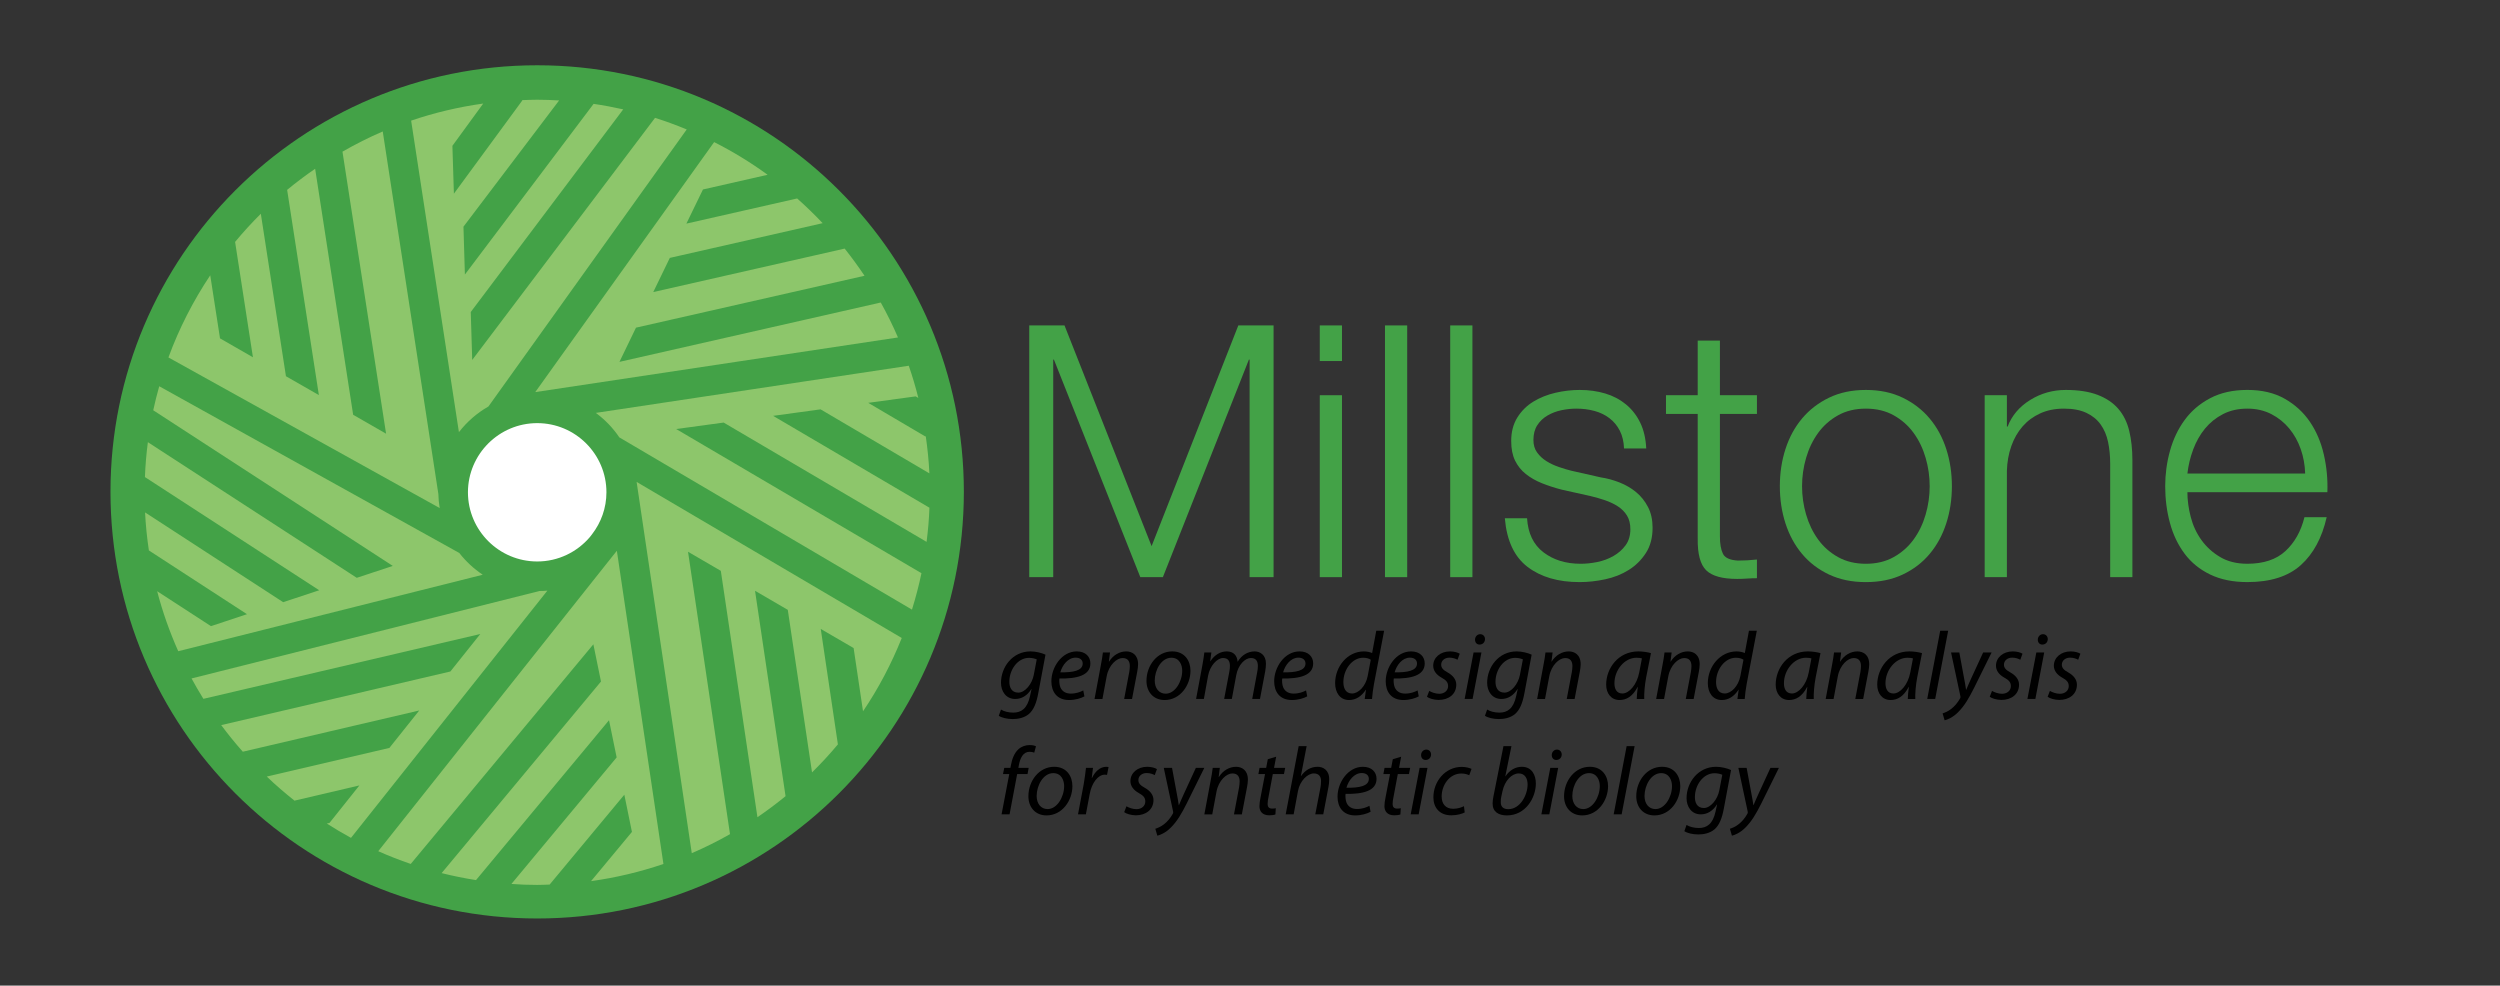 <?xml version="1.0" encoding="utf-8"?>
<!-- Generator: Adobe Illustrator 14.0.0, SVG Export Plug-In . SVG Version: 6.00 Build 43363)  -->
<!DOCTYPE svg PUBLIC "-//W3C//DTD SVG 1.1//EN" "http://www.w3.org/Graphics/SVG/1.1/DTD/svg11.dtd">
<svg version="1.1" id="Layer_1" xmlns="http://www.w3.org/2000/svg" xmlns:xlink="http://www.w3.org/1999/xlink" x="0px" y="0px"
	 width="312px" height="123px" viewBox="0 0 312 123" enable-background="new 0 0 312 123" xml:space="preserve">
<rect x="0" y="0" width="312" height="123" fill="#333333" stroke="none"/>
<g id="Layer_2">
</g>
<g id="Layer_3">
	<g enable-background="new    ">
		<path d="M124.924,88.551c0.348,0.228,0.935,0.384,1.535,0.384c0.983,0,1.751-0.492,2.086-2.062l0.192-0.876h-0.024
			c-0.516,0.827-1.223,1.235-2.015,1.235c-1.175,0-1.775-0.983-1.775-2.015c0-1.967,1.439-3.922,3.682-3.922
			c0.672,0,1.416,0.191,1.871,0.407l-0.899,4.798c-0.228,1.235-0.564,2.075-1.164,2.603c-0.587,0.491-1.367,0.636-2.027,0.636
			c-0.708,0-1.379-0.168-1.739-0.408L124.924,88.551z M129.385,82.29c-0.192-0.084-0.552-0.191-0.959-0.191
			c-1.451,0-2.458,1.522-2.458,2.95c-0.012,0.647,0.228,1.391,1.115,1.391c0.852,0,1.715-1.079,1.931-2.206L129.385,82.29z"/>
		<path d="M135.337,86.907c-0.432,0.24-1.139,0.456-1.919,0.456c-1.535,0-2.207-1.056-2.207-2.339c0-1.751,1.295-3.729,3.166-3.729
			c1.104,0,1.703,0.659,1.703,1.499c0,1.523-1.715,1.919-3.862,1.883c-0.048,0.252-0.012,0.792,0.12,1.104
			c0.228,0.527,0.696,0.779,1.295,0.779c0.684,0,1.199-0.204,1.559-0.396L135.337,86.907z M134.234,82.074
			c-0.947,0-1.655,0.924-1.907,1.835c1.571,0.024,2.794-0.191,2.794-1.104C135.122,82.338,134.762,82.074,134.234,82.074z"/>
		<path d="M136.599,87.231l0.768-4.113c0.132-0.648,0.216-1.212,0.276-1.691h0.888l-0.144,1.14h0.024
			c0.516-0.816,1.308-1.271,2.147-1.271c0.696,0,1.475,0.396,1.475,1.606c0,0.265-0.048,0.624-0.108,0.936l-0.647,3.395h-0.983
			l0.635-3.358c0.036-0.228,0.072-0.491,0.072-0.743c0-0.576-0.228-1.008-0.912-1.008c-0.708,0-1.715,0.852-1.979,2.291
			l-0.528,2.818H136.599z"/>
		<path d="M148.572,83.705c0,1.8-1.271,3.658-3.226,3.658c-1.451,0-2.267-1.079-2.267-2.387c0-1.919,1.331-3.682,3.214-3.682
			C147.865,81.295,148.572,82.482,148.572,83.705z M144.111,84.94c0,0.947,0.528,1.632,1.367,1.632c1.175,0,2.063-1.512,2.063-2.867
			c0-0.671-0.312-1.619-1.355-1.619C144.938,82.086,144.111,83.609,144.111,84.94z"/>
		<path d="M149.271,87.231l0.768-4.113c0.12-0.648,0.204-1.212,0.264-1.691h0.875l-0.144,1.091h0.024
			c0.54-0.815,1.271-1.223,2.039-1.223c0.887,0,1.307,0.563,1.355,1.295c0.516-0.84,1.259-1.283,2.123-1.295
			c0.671,0,1.415,0.432,1.415,1.522c0,0.265-0.035,0.66-0.096,0.984l-0.648,3.43h-0.971l0.623-3.346
			c0.049-0.229,0.084-0.517,0.084-0.756c0-0.612-0.228-1.008-0.875-1.008c-0.72,0-1.583,0.84-1.823,2.135l-0.551,2.975h-0.959
			l0.647-3.406c0.048-0.264,0.072-0.479,0.072-0.707c0-0.492-0.132-0.996-0.863-0.996c-0.72,0-1.631,0.96-1.859,2.195l-0.528,2.914
			H149.271z"/>
		<path d="M163.141,86.907c-0.432,0.24-1.139,0.456-1.919,0.456c-1.535,0-2.206-1.056-2.206-2.339c0-1.751,1.295-3.729,3.166-3.729
			c1.104,0,1.703,0.659,1.703,1.499c0,1.523-1.715,1.919-3.862,1.883c-0.048,0.252-0.013,0.792,0.12,1.104
			c0.228,0.527,0.695,0.779,1.295,0.779c0.684,0,1.199-0.204,1.559-0.396L163.141,86.907z M162.037,82.074
			c-0.947,0-1.654,0.924-1.906,1.835c1.57,0.024,2.794-0.191,2.794-1.104C162.925,82.338,162.564,82.074,162.037,82.074z"/>
		<path d="M172.74,78.716l-1.271,6.669c-0.108,0.611-0.204,1.283-0.24,1.847h-0.912l0.156-1.151h-0.023
			c-0.527,0.827-1.26,1.283-2.087,1.283c-1.128,0-1.739-0.924-1.739-2.11c0-2.063,1.535-3.958,3.586-3.958
			c0.372,0,0.779,0.084,1.031,0.204l0.516-2.783H172.74z M171.072,82.338c-0.191-0.144-0.527-0.252-0.947-0.252
			c-1.391,0-2.471,1.487-2.471,3.034c0,0.696,0.24,1.428,1.092,1.428c0.768,0,1.691-0.876,1.943-2.183L171.072,82.338z"/>
		<path d="M177.061,86.907c-0.432,0.24-1.139,0.456-1.919,0.456c-1.535,0-2.206-1.056-2.206-2.339c0-1.751,1.295-3.729,3.166-3.729
			c1.104,0,1.703,0.659,1.703,1.499c0,1.523-1.715,1.919-3.862,1.883c-0.048,0.252-0.013,0.792,0.12,1.104
			c0.228,0.527,0.695,0.779,1.295,0.779c0.684,0,1.199-0.204,1.559-0.396L177.061,86.907z M175.957,82.074
			c-0.947,0-1.654,0.924-1.906,1.835c1.57,0.024,2.794-0.191,2.794-1.104C176.845,82.338,176.484,82.074,175.957,82.074z"/>
		<path d="M178.371,86.224c0.275,0.168,0.768,0.36,1.247,0.36c0.672,0,1.104-0.432,1.104-0.947c0-0.456-0.204-0.732-0.815-1.067
			c-0.672-0.372-1.043-0.888-1.043-1.487c0-1.008,0.875-1.787,2.098-1.787c0.528,0,0.996,0.144,1.212,0.288l-0.276,0.755
			c-0.203-0.12-0.575-0.264-1.007-0.264c-0.6,0-1.032,0.372-1.032,0.876c0,0.419,0.276,0.684,0.805,0.971
			c0.646,0.36,1.079,0.876,1.079,1.523c0,1.224-0.983,1.907-2.207,1.907c-0.624-0.012-1.188-0.192-1.451-0.396L178.371,86.224z"/>
		<path d="M182.787,87.231l1.115-5.805h0.982l-1.104,5.805H182.787z M184.082,79.819c0.012-0.384,0.3-0.672,0.647-0.672
			c0.36,0,0.6,0.265,0.6,0.624c-0.013,0.396-0.288,0.672-0.684,0.672C184.298,80.443,184.082,80.18,184.082,79.819z"/>
		<path d="M185.595,88.551c0.348,0.228,0.935,0.384,1.535,0.384c0.983,0,1.751-0.492,2.087-2.062l0.191-0.876h-0.023
			c-0.516,0.827-1.224,1.235-2.016,1.235c-1.175,0-1.774-0.983-1.774-2.015c0-1.967,1.438-3.922,3.682-3.922
			c0.672,0,1.415,0.191,1.871,0.407l-0.899,4.798c-0.229,1.235-0.564,2.075-1.164,2.603c-0.587,0.491-1.367,0.636-2.026,0.636
			c-0.708,0-1.38-0.168-1.739-0.408L185.595,88.551z M190.057,82.29c-0.192-0.084-0.553-0.191-0.96-0.191
			c-1.451,0-2.458,1.522-2.458,2.95c-0.013,0.647,0.227,1.391,1.115,1.391c0.852,0,1.715-1.079,1.93-2.206L190.057,82.29z"/>
		<path d="M191.834,87.231l0.768-4.113c0.133-0.648,0.216-1.212,0.275-1.691h0.889l-0.145,1.14h0.023
			c0.516-0.816,1.309-1.271,2.147-1.271c0.696,0,1.476,0.396,1.476,1.606c0,0.265-0.049,0.624-0.108,0.936l-0.647,3.395h-0.983
			l0.636-3.358c0.035-0.228,0.072-0.491,0.072-0.743c0-0.576-0.229-1.008-0.912-1.008c-0.707,0-1.715,0.852-1.979,2.291
			l-0.528,2.818H191.834z"/>
		<path d="M204.264,87.231c0-0.348,0.061-0.899,0.133-1.499h-0.025c-0.623,1.211-1.427,1.631-2.254,1.631
			c-1.031,0-1.668-0.815-1.668-1.919c0-2.026,1.488-4.149,4.019-4.149c0.563,0,1.163,0.096,1.571,0.216l-0.6,3.034
			c-0.192,1.008-0.264,2.039-0.24,2.687H204.264z M204.912,82.17c-0.133-0.048-0.349-0.084-0.684-0.084
			c-1.512,0-2.747,1.56-2.747,3.179c0,0.647,0.228,1.283,0.995,1.283c0.828,0,1.811-1.079,2.1-2.627L204.912,82.17z"/>
		<path d="M206.689,87.231l0.768-4.113c0.133-0.648,0.217-1.212,0.276-1.691h0.888l-0.145,1.14h0.024
			c0.516-0.816,1.308-1.271,2.147-1.271c0.695,0,1.475,0.396,1.475,1.606c0,0.265-0.048,0.624-0.107,0.936l-0.648,3.395h-0.982
			l0.635-3.358c0.036-0.228,0.072-0.491,0.072-0.743c0-0.576-0.229-1.008-0.912-1.008c-0.707,0-1.715,0.852-1.979,2.291
			l-0.527,2.818H206.689z"/>
		<path d="M219.25,78.716l-1.271,6.669c-0.107,0.611-0.203,1.283-0.239,1.847h-0.911l0.156-1.151h-0.025
			c-0.527,0.827-1.259,1.283-2.086,1.283c-1.127,0-1.739-0.924-1.739-2.11c0-2.063,1.535-3.958,3.586-3.958
			c0.372,0,0.78,0.084,1.032,0.204l0.516-2.783H219.25z M217.584,82.338c-0.192-0.144-0.528-0.252-0.948-0.252
			c-1.392,0-2.471,1.487-2.471,3.034c0,0.696,0.24,1.428,1.092,1.428c0.768,0,1.69-0.876,1.942-2.183L217.584,82.338z"/>
		<path d="M225.42,87.231c0-0.348,0.06-0.899,0.131-1.499h-0.023c-0.623,1.211-1.428,1.631-2.254,1.631
			c-1.032,0-1.668-0.815-1.668-1.919c0-2.026,1.487-4.149,4.018-4.149c0.564,0,1.164,0.096,1.572,0.216l-0.601,3.034
			c-0.192,1.008-0.264,2.039-0.239,2.687H225.42z M226.067,82.17c-0.132-0.048-0.349-0.084-0.684-0.084
			c-1.511,0-2.747,1.56-2.747,3.179c0,0.647,0.229,1.283,0.996,1.283c0.827,0,1.811-1.079,2.099-2.627L226.067,82.17z"/>
		<path d="M227.846,87.231l0.768-4.113c0.131-0.648,0.215-1.212,0.275-1.691h0.888l-0.144,1.14h0.023
			c0.516-0.816,1.308-1.271,2.146-1.271c0.696,0,1.476,0.396,1.476,1.606c0,0.265-0.048,0.624-0.108,0.936l-0.646,3.395h-0.984
			l0.636-3.358c0.036-0.228,0.072-0.491,0.072-0.743c0-0.576-0.228-1.008-0.911-1.008c-0.708,0-1.715,0.852-1.979,2.291
			l-0.528,2.818H227.846z"/>
		<path d="M238.092,87.231c0-0.348,0.06-0.899,0.131-1.499h-0.023c-0.623,1.211-1.428,1.631-2.254,1.631
			c-1.032,0-1.668-0.815-1.668-1.919c0-2.026,1.487-4.149,4.018-4.149c0.564,0,1.164,0.096,1.572,0.216l-0.601,3.034
			c-0.192,1.008-0.264,2.039-0.239,2.687H238.092z M238.739,82.17c-0.132-0.048-0.349-0.084-0.684-0.084
			c-1.511,0-2.747,1.56-2.747,3.179c0,0.647,0.229,1.283,0.996,1.283c0.827,0,1.811-1.079,2.099-2.627L238.739,82.17z"/>
		<path d="M240.518,87.231l1.619-8.516h0.995l-1.619,8.516H240.518z"/>
		<path d="M244.524,81.427l0.575,3.118c0.133,0.672,0.205,1.104,0.265,1.535h0.024c0.155-0.372,0.323-0.779,0.623-1.427l1.487-3.227
			h1.056l-2.184,4.413c-0.623,1.248-1.211,2.268-2.002,3.047c-0.648,0.659-1.355,0.936-1.68,1.007l-0.252-0.863
			c0.252-0.084,0.672-0.239,1.068-0.552c0.395-0.3,0.814-0.768,1.127-1.343c0.048-0.096,0.048-0.156,0.023-0.264l-1.163-5.445
			H244.524z"/>
		<path d="M248.605,86.224c0.275,0.168,0.768,0.36,1.247,0.36c0.672,0,1.104-0.432,1.104-0.947c0-0.456-0.204-0.732-0.815-1.067
			c-0.672-0.372-1.043-0.888-1.043-1.487c0-1.008,0.875-1.787,2.098-1.787c0.528,0,0.996,0.144,1.212,0.288l-0.276,0.755
			c-0.203-0.12-0.575-0.264-1.007-0.264c-0.6,0-1.032,0.372-1.032,0.876c0,0.419,0.276,0.684,0.805,0.971
			c0.646,0.36,1.079,0.876,1.079,1.523c0,1.224-0.983,1.907-2.207,1.907c-0.624-0.012-1.188-0.192-1.451-0.396L248.605,86.224z"/>
		<path d="M253.021,87.231l1.115-5.805h0.982l-1.104,5.805H253.021z M254.316,79.819c0.012-0.384,0.3-0.672,0.647-0.672
			c0.36,0,0.6,0.265,0.6,0.624c-0.013,0.396-0.288,0.672-0.684,0.672C254.532,80.443,254.316,80.18,254.316,79.819z"/>
		<path d="M255.829,86.224c0.276,0.168,0.768,0.36,1.247,0.36c0.672,0,1.104-0.432,1.104-0.947c0-0.456-0.204-0.732-0.815-1.067
			c-0.672-0.372-1.044-0.888-1.044-1.487c0-1.008,0.876-1.787,2.1-1.787c0.527,0,0.995,0.144,1.211,0.288l-0.275,0.755
			c-0.205-0.12-0.576-0.264-1.008-0.264c-0.6,0-1.031,0.372-1.031,0.876c0,0.419,0.275,0.684,0.803,0.971
			c0.648,0.36,1.08,0.876,1.08,1.523c0,1.224-0.984,1.907-2.207,1.907c-0.623-0.012-1.188-0.192-1.451-0.396L255.829,86.224z"/>
	</g>
	<g enable-background="new    ">
		<path d="M124.996,101.632l0.959-5.025h-0.78l0.156-0.779h0.768l0.06-0.312c0.144-0.804,0.432-1.548,0.948-2.016
			c0.372-0.336,0.875-0.516,1.379-0.516c0.396,0,0.66,0.072,0.803,0.156l-0.216,0.791c-0.156-0.071-0.36-0.107-0.587-0.107
			c-0.792,0-1.176,0.768-1.343,1.727l-0.048,0.276h1.284l-0.144,0.779h-1.295l-0.947,5.025H124.996z"/>
		<path d="M133.836,98.105c0,1.8-1.271,3.658-3.226,3.658c-1.451,0-2.267-1.079-2.267-2.387c0-1.919,1.331-3.682,3.214-3.682
			C133.129,95.695,133.836,96.883,133.836,98.105z M129.375,99.341c0,0.947,0.528,1.632,1.367,1.632
			c1.175,0,2.063-1.512,2.063-2.867c0-0.671-0.312-1.619-1.355-1.619C130.203,96.486,129.375,98.01,129.375,99.341z"/>
		<path d="M134.535,101.632l0.708-3.742c0.132-0.755,0.228-1.522,0.288-2.062h0.875c-0.048,0.407-0.096,0.815-0.156,1.259h0.036
			c0.372-0.791,0.996-1.391,1.775-1.391c0.096,0,0.204,0.012,0.288,0.023l-0.192,0.983c-0.072-0.012-0.168-0.023-0.276-0.023
			c-0.863,0-1.631,1.043-1.883,2.398l-0.48,2.555H134.535z"/>
		<path d="M140.583,100.624c0.275,0.168,0.768,0.36,1.247,0.36c0.672,0,1.104-0.432,1.104-0.947c0-0.456-0.204-0.732-0.815-1.067
			c-0.672-0.372-1.043-0.888-1.043-1.487c0-1.008,0.875-1.787,2.099-1.787c0.528,0,0.996,0.144,1.211,0.288l-0.276,0.755
			c-0.204-0.12-0.576-0.264-1.007-0.264c-0.6,0-1.032,0.372-1.032,0.876c0,0.419,0.276,0.684,0.804,0.971
			c0.647,0.36,1.08,0.876,1.08,1.523c0,1.224-0.983,1.907-2.207,1.907c-0.624-0.012-1.188-0.192-1.451-0.396L140.583,100.624z"/>
		<path d="M146.27,95.827l0.576,3.118c0.132,0.672,0.204,1.104,0.264,1.535h0.024c0.156-0.372,0.324-0.779,0.624-1.427l1.487-3.227
			h1.055l-2.183,4.413c-0.624,1.248-1.211,2.268-2.003,3.047c-0.647,0.659-1.355,0.936-1.679,1.007l-0.252-0.863
			c0.252-0.084,0.672-0.239,1.068-0.552c0.396-0.3,0.815-0.768,1.127-1.343c0.048-0.096,0.048-0.156,0.024-0.264l-1.164-5.445
			H146.27z"/>
		<path d="M150.303,101.632l0.768-4.113c0.132-0.648,0.216-1.212,0.276-1.691h0.888l-0.144,1.14h0.024
			c0.516-0.816,1.308-1.271,2.147-1.271c0.696,0,1.475,0.396,1.475,1.606c0,0.265-0.048,0.624-0.108,0.936l-0.647,3.395h-0.983
			l0.635-3.358c0.036-0.228,0.072-0.491,0.072-0.743c0-0.576-0.228-1.008-0.912-1.008c-0.708,0-1.715,0.852-1.979,2.291
			l-0.528,2.818H150.303z"/>
		<path d="M159.266,94.436l-0.264,1.392h1.391l-0.155,0.779h-1.392l-0.527,2.818c-0.072,0.324-0.12,0.624-0.12,0.924
			c0,0.348,0.168,0.563,0.552,0.563c0.18,0,0.336-0.012,0.468-0.048l-0.048,0.779c-0.18,0.072-0.48,0.108-0.768,0.108
			c-0.875,0-1.224-0.528-1.224-1.128c0-0.336,0.048-0.659,0.132-1.079l0.564-2.938h-0.828l0.145-0.779h0.827l0.204-1.079
			L159.266,94.436z"/>
		<path d="M160.455,101.632l1.619-8.516h0.995l-0.72,3.73h0.024c0.491-0.708,1.199-1.151,2.075-1.151
			c0.659,0,1.439,0.396,1.439,1.559c0,0.3-0.037,0.684-0.097,0.972l-0.647,3.406h-0.996l0.648-3.358
			c0.035-0.204,0.072-0.479,0.072-0.804c0-0.527-0.252-0.947-0.9-0.947c-0.768,0-1.738,0.899-1.979,2.195l-0.54,2.914H160.455z"/>
		<path d="M171.049,101.308c-0.432,0.24-1.14,0.456-1.92,0.456c-1.535,0-2.206-1.056-2.206-2.339c0-1.751,1.295-3.729,3.166-3.729
			c1.104,0,1.703,0.659,1.703,1.499c0,1.523-1.716,1.919-3.862,1.883c-0.047,0.252-0.012,0.792,0.12,1.104
			c0.228,0.527,0.696,0.779,1.296,0.779c0.684,0,1.199-0.204,1.559-0.396L171.049,101.308z M169.945,96.475
			c-0.947,0-1.655,0.924-1.907,1.835c1.571,0.024,2.794-0.191,2.794-1.104C170.832,96.738,170.473,96.475,169.945,96.475z"/>
		<path d="M174.865,94.436l-0.264,1.392h1.391l-0.155,0.779h-1.392l-0.527,2.818c-0.072,0.324-0.12,0.624-0.12,0.924
			c0,0.348,0.168,0.563,0.552,0.563c0.18,0,0.336-0.012,0.468-0.048l-0.048,0.779c-0.18,0.072-0.48,0.108-0.768,0.108
			c-0.875,0-1.224-0.528-1.224-1.128c0-0.336,0.048-0.659,0.132-1.079l0.564-2.938h-0.828l0.145-0.779h0.827l0.204-1.079
			L174.865,94.436z"/>
		<path d="M176.055,101.632l1.115-5.805h0.983l-1.104,5.805H176.055z M177.35,94.22c0.012-0.384,0.301-0.672,0.648-0.672
			c0.359,0,0.6,0.265,0.6,0.624c-0.013,0.396-0.289,0.672-0.684,0.672C177.566,94.844,177.35,94.58,177.35,94.22z"/>
		<path d="M182.796,101.392c-0.3,0.156-0.899,0.36-1.679,0.36c-1.5,0-2.23-1.008-2.23-2.243c0-1.979,1.463-3.802,3.549-3.802
			c0.541,0,1.032,0.156,1.212,0.252l-0.288,0.792c-0.228-0.108-0.551-0.217-0.983-0.217c-1.511,0-2.458,1.487-2.458,2.854
			c0,0.936,0.491,1.548,1.439,1.548c0.6,0,1.043-0.181,1.343-0.324L182.796,101.392z"/>
		<path d="M188.629,93.116l-0.768,3.767h0.023c0.516-0.78,1.26-1.188,2.039-1.188c1.271,0,1.751,1.056,1.751,2.087
			c0,1.787-1.283,3.981-3.61,3.981c-1.02,0-1.787-0.42-1.787-1.487c0-0.288,0.049-0.636,0.108-0.911l1.247-6.249H188.629z
			 M187.369,99.389c-0.048,0.204-0.084,0.433-0.072,0.744c0,0.552,0.324,0.852,0.936,0.852c1.5,0,2.411-1.787,2.411-3.082
			c0-0.72-0.312-1.38-1.104-1.38c-0.864,0-1.751,0.888-2.039,2.255L187.369,99.389z"/>
		<path d="M192.362,101.632l1.115-5.805h0.983l-1.104,5.805H192.362z M193.658,94.22c0.012-0.384,0.299-0.672,0.646-0.672
			c0.36,0,0.6,0.265,0.6,0.624c-0.012,0.396-0.287,0.672-0.684,0.672C193.873,94.844,193.658,94.58,193.658,94.22z"/>
		<path d="M200.687,98.105c0,1.8-1.271,3.658-3.226,3.658c-1.451,0-2.268-1.079-2.268-2.387c0-1.919,1.332-3.682,3.215-3.682
			C199.979,95.695,200.687,96.883,200.687,98.105z M196.225,99.341c0,0.947,0.528,1.632,1.367,1.632
			c1.176,0,2.063-1.512,2.063-2.867c0-0.671-0.312-1.619-1.355-1.619C197.053,96.486,196.225,98.01,196.225,99.341z"/>
		<path d="M201.386,101.632l1.619-8.516H204l-1.619,8.516H201.386z"/>
		<path d="M209.698,98.105c0,1.8-1.271,3.658-3.226,3.658c-1.451,0-2.268-1.079-2.268-2.387c0-1.919,1.332-3.682,3.215-3.682
			C208.99,95.695,209.698,96.883,209.698,98.105z M205.236,99.341c0,0.947,0.528,1.632,1.367,1.632c1.176,0,2.063-1.512,2.063-2.867
			c0-0.671-0.312-1.619-1.355-1.619C206.064,96.486,205.236,98.01,205.236,99.341z"/>
		<path d="M210.481,102.951c0.348,0.228,0.935,0.384,1.535,0.384c0.983,0,1.751-0.492,2.087-2.062l0.191-0.876h-0.023
			c-0.516,0.827-1.224,1.235-2.016,1.235c-1.175,0-1.774-0.983-1.774-2.015c0-1.967,1.438-3.922,3.682-3.922
			c0.672,0,1.415,0.191,1.871,0.407l-0.899,4.798c-0.229,1.235-0.564,2.075-1.164,2.603c-0.587,0.491-1.367,0.636-2.026,0.636
			c-0.708,0-1.38-0.168-1.739-0.408L210.481,102.951z M214.943,96.69c-0.192-0.084-0.553-0.191-0.96-0.191
			c-1.451,0-2.458,1.522-2.458,2.95c-0.013,0.647,0.227,1.391,1.115,1.391c0.852,0,1.715-1.079,1.93-2.206L214.943,96.69z"/>
		<path d="M217.98,95.827l0.576,3.118c0.132,0.672,0.203,1.104,0.264,1.535h0.023c0.156-0.372,0.324-0.779,0.624-1.427l1.487-3.227
			h1.055l-2.182,4.413c-0.624,1.248-1.212,2.268-2.004,3.047c-0.646,0.659-1.355,0.936-1.679,1.007l-0.251-0.863
			c0.251-0.084,0.671-0.239,1.066-0.552c0.396-0.3,0.816-0.768,1.127-1.343c0.049-0.096,0.049-0.156,0.025-0.264l-1.164-5.445
			H217.98z"/>
	</g>
	<path fill="#43A247" d="M120.289,61.377c0,29.405-23.838,53.249-53.248,53.249c-29.412,0-53.253-23.844-53.253-53.249
		c0-29.392,23.841-53.231,53.253-53.231C96.451,8.146,120.289,31.985,120.289,61.377z"/>
	<path fill="#8DC66B" d="M114.999,71.536c-0.325,1.543-0.724,3.059-1.185,4.545L77.292,54.586c-0.794-1.185-1.795-2.215-2.939-3.057
		l39.063-5.886c0.453,1.318,0.854,2.654,1.19,4.018l-0.331-0.192l-5.922,0.805l7.139,4.204l0.041-0.057
		c0.222,1.532,0.382,3.083,0.455,4.656l-13.581-7.99l-5.924,0.811l19.511,11.465c-0.051,1.443-0.176,2.856-0.357,4.263
		l-25.325-14.89l-5.924,0.808L114.999,71.536z"/>
	<path fill="#8DC66B" d="M36.777,99.914l0.005,0.029c-1.209-0.954-2.374-1.961-3.49-3.029l15.302-3.572l3.729-4.675l-22.021,5.147
		c-0.943-1.064-1.849-2.18-2.695-3.32l28.597-6.692l3.738-4.68l-34.559,8.092c-0.513-0.833-1.013-1.677-1.479-2.544l43.433-10.915
		c0.323,0,0.651-0.012,0.975-0.045l-24.509,30.856c-1.033-0.56-2.035-1.164-3.018-1.789l0.338-0.079l3.729-4.677L36.777,99.914z"/>
	<path fill="#8DC66B" d="M18.58,68.693c-0.233-1.557-0.397-3.143-0.477-4.744l17.236,11.203l4.497-1.488l-21.75-14.127
		c0.056-1.47,0.18-2.92,0.367-4.354l26.07,16.928l4.498-1.485L19.124,51.201c0.218-1.011,0.47-2.007,0.748-2.996L57.317,69.01
		c0.823,1.051,1.809,1.973,2.93,2.717l-38.002,9.545c-1.068-2.402-1.96-4.908-2.631-7.489l6.713,4.36l4.497-1.492L18.58,68.693z"/>
	<path fill="#FFFFFF" d="M67.046,52.806c4.763,0,8.637,3.876,8.637,8.628c0,1.97-0.672,3.782-1.792,5.238l-0.277,0.357
		c-1.584,1.859-3.943,3.043-6.571,3.043c-4.763,0-8.644-3.879-8.644-8.634C58.403,56.684,62.284,52.806,67.046,52.806z"/>
	<path fill="#8DC66B" d="M102.665,27.852l-19.072,4.334l-2.066,4.264l23.887-5.426c0.868,1.091,1.697,2.223,2.478,3.391
		l-28.521,6.477l-2.063,4.269l32.61-7.408c0.79,1.413,1.505,2.867,2.15,4.361l-45.267,6.819l22.323-31.199
		c2.343,1.182,4.572,2.548,6.673,4.078l-8.066,1.835l-2.071,4.26l13.823-3.139C100.588,25.744,101.651,26.776,102.665,27.852z"/>
	<path fill="#8DC66B" d="M69.779,12.534L57.84,28.289l0.178,5.975L74.08,12.963c1.247,0.18,2.48,0.415,3.698,0.686L58.75,38.94
		l0.183,5.981L81.75,14.709c1.339,0.423,2.657,0.909,3.953,1.445L60.957,50.729c-1.437,0.818-2.682,1.91-3.684,3.204L51.31,15.054
		c2.888-0.981,5.891-1.699,8.998-2.132l-3.848,5.275l0.186,5.975l8.541-11.638l-0.05-0.037c0.633-0.022,1.269-0.05,1.91-0.05
		C67.966,12.45,68.875,12.48,69.779,12.534z"/>
	<path fill="#8DC66B" d="M32.551,26.676l3.135,20.277l4.109,2.355l-3.96-25.614c1.118-0.924,2.291-1.802,3.494-2.632l4.745,30.703
		l4.109,2.36L42.74,18.927c1.619-0.93,3.295-1.778,5.026-2.521l6.941,45.24c0.012,0.601,0.07,1.186,0.167,1.761L21.021,44.609
		c1.335-3.64,3.099-7.074,5.217-10.255l1.219,7.874l4.109,2.36l-2.227-14.399C30.352,28.967,31.427,27.796,32.551,26.676z"/>
	<path fill="#8DC66B" d="M63.825,110.316l13.133-15.791l-0.951-4.643l-16.601,19.954c-1.449-0.228-2.879-0.519-4.291-0.871
		l19.888-23.911l-0.951-4.645L51.26,107.82c-1.381-0.476-2.732-0.998-4.054-1.59L76.492,69.35c0.074-0.082,0.138-0.17,0.212-0.26
		l0.279-0.354l5.813,39.088c-2.901,0.986-5.922,1.711-9.034,2.142l5.103-6.144l-0.949-4.643l-9.323,11.215
		c-0.517,0.017-1.026,0.043-1.546,0.043C65.964,110.441,64.891,110.396,63.825,110.316z"/>
	<path fill="#8DC66B" d="M101.342,96.395l-3.026-20.285l-4.088-2.381l3.809,25.633c-1.125,0.922-2.302,1.801-3.508,2.625
		l-4.57-30.746l-4.094-2.383l5.239,35.244c-1.54,0.877-3.132,1.668-4.77,2.373L79.45,60.143l33.09,19.478
		c-1.296,3.232-2.912,6.305-4.834,9.148l-1.174-7.892l-4.103-2.386l2.139,14.406C103.552,94.12,102.47,95.285,101.342,96.395z"/>
	<g>
		<g enable-background="new    ">
			<path fill="#43A247" d="M132.851,40.613l10.868,27.544l10.824-27.544h4.4v31.416h-2.992V44.881h-0.088l-10.736,27.148h-2.816
				l-10.78-27.148h-0.088v27.148h-2.992V40.613H132.851z"/>
			<path fill="#43A247" d="M167.479,40.613v4.444h-2.771v-4.444H167.479z M167.479,49.325v22.704h-2.771V49.325H167.479z"/>
			<path fill="#43A247" d="M175.618,40.613v31.416h-2.772V40.613H175.618z"/>
			<path fill="#43A247" d="M183.758,40.613v31.416h-2.771V40.613H183.758z"/>
			<path fill="#43A247" d="M202.15,53.747c-0.324-0.63-0.756-1.15-1.299-1.562s-1.166-0.711-1.869-0.902
				c-0.705-0.19-1.453-0.286-2.244-0.286c-0.616,0-1.24,0.066-1.871,0.198s-1.209,0.352-1.737,0.66
				c-0.528,0.308-0.954,0.711-1.276,1.21s-0.483,1.115-0.483,1.848c0,0.616,0.153,1.138,0.462,1.562s0.696,0.785,1.166,1.078
				c0.469,0.293,0.982,0.535,1.54,0.726c0.557,0.191,1.07,0.345,1.54,0.462l3.695,0.836c0.793,0.118,1.576,0.33,2.354,0.638
				c0.776,0.309,1.466,0.712,2.067,1.211s1.094,1.114,1.475,1.848s0.572,1.599,0.572,2.596c0,1.232-0.279,2.281-0.836,3.146
				c-0.559,0.865-1.27,1.569-2.135,2.111c-0.865,0.544-1.841,0.932-2.926,1.166c-1.086,0.234-2.156,0.353-3.212,0.353
				c-2.669,0-4.833-0.631-6.489-1.893c-1.658-1.261-2.604-3.284-2.839-6.071h2.772c0.117,1.877,0.799,3.293,2.046,4.246
				c1.246,0.953,2.794,1.43,4.642,1.43c0.675,0,1.371-0.073,2.09-0.22s1.387-0.396,2.002-0.748c0.617-0.353,1.123-0.799,1.519-1.343
				c0.396-0.542,0.594-1.21,0.594-2.002c0-0.674-0.14-1.238-0.418-1.693s-0.653-0.836-1.122-1.145
				c-0.469-0.308-1.005-0.564-1.605-0.77c-0.602-0.205-1.211-0.381-1.826-0.528l-3.564-0.792c-0.909-0.234-1.745-0.506-2.508-0.813
				c-0.764-0.309-1.43-0.689-2.002-1.145c-0.572-0.454-1.02-1.012-1.342-1.672c-0.323-0.66-0.484-1.474-0.484-2.442
				c0-1.144,0.257-2.126,0.77-2.947c0.514-0.821,1.182-1.481,2.003-1.98c0.821-0.498,1.737-0.865,2.75-1.1
				c1.012-0.234,2.017-0.353,3.014-0.353c1.144,0,2.207,0.147,3.19,0.44c0.982,0.293,1.848,0.748,2.596,1.364
				c0.748,0.615,1.342,1.379,1.781,2.287c0.441,0.91,0.689,1.98,0.748,3.213h-2.771C202.648,55.119,202.473,54.379,202.15,53.747z"
				/>
			<path fill="#43A247" d="M219.266,49.325v2.332h-4.62V66.97c0,0.909,0.124,1.621,0.374,2.134c0.249,0.514,0.873,0.8,1.87,0.857
				c0.792,0,1.584-0.044,2.376-0.132v2.332c-0.411,0-0.822,0.015-1.232,0.044s-0.821,0.044-1.232,0.044
				c-1.848,0-3.139-0.358-3.871-1.078c-0.734-0.718-1.086-2.046-1.057-3.981V51.657h-3.959v-2.332h3.959v-6.82h2.772v6.82H219.266z"
				/>
			<path fill="#43A247" d="M237.459,49.633c1.334,0.646,2.457,1.512,3.365,2.597c0.91,1.085,1.6,2.354,2.068,3.806
				s0.704,3,0.704,4.643s-0.235,3.189-0.704,4.642s-1.158,2.721-2.068,3.806c-0.908,1.086-2.031,1.944-3.365,2.574
				c-1.335,0.631-2.867,0.946-4.598,0.946c-1.731,0-3.264-0.315-4.599-0.946c-1.335-0.63-2.457-1.488-3.366-2.574
				c-0.909-1.085-1.599-2.354-2.067-3.806c-0.47-1.452-0.704-2.999-0.704-4.642s0.234-3.19,0.704-4.643
				c0.469-1.452,1.158-2.721,2.067-3.806s2.031-1.95,3.366-2.597c1.335-0.645,2.867-0.968,4.599-0.968
				C234.592,48.665,236.124,48.988,237.459,49.633z M229.385,51.833c-0.998,0.558-1.826,1.291-2.486,2.2s-1.158,1.943-1.496,3.103
				c-0.337,1.158-0.506,2.339-0.506,3.542s0.169,2.383,0.506,3.542c0.338,1.159,0.836,2.192,1.496,3.102s1.488,1.644,2.486,2.2
				c0.997,0.558,2.156,0.836,3.477,0.836c1.319,0,2.479-0.278,3.476-0.836c0.997-0.557,1.826-1.291,2.485-2.2
				c0.66-0.909,1.159-1.942,1.496-3.102c0.338-1.159,0.506-2.339,0.506-3.542s-0.168-2.384-0.506-3.542
				c-0.337-1.159-0.836-2.193-1.496-3.103c-0.659-0.909-1.488-1.643-2.485-2.2c-0.997-0.557-2.156-0.836-3.476-0.836
				C231.541,50.997,230.382,51.276,229.385,51.833z"/>
			<path fill="#43A247" d="M250.461,49.325v3.916h0.088c0.527-1.378,1.467-2.486,2.816-3.322c1.349-0.836,2.83-1.254,4.443-1.254
				c1.584,0,2.911,0.206,3.982,0.616c1.07,0.411,1.928,0.99,2.574,1.738c0.645,0.748,1.1,1.665,1.363,2.75s0.396,2.303,0.396,3.651
				v14.608h-2.772V57.861c0-0.968-0.088-1.87-0.264-2.706c-0.177-0.836-0.483-1.562-0.925-2.178
				c-0.439-0.616-1.033-1.101-1.781-1.452c-0.748-0.353-1.68-0.528-2.794-0.528c-1.115,0-2.104,0.198-2.97,0.594
				c-0.865,0.396-1.6,0.939-2.2,1.629c-0.602,0.689-1.071,1.511-1.408,2.464s-0.521,1.987-0.55,3.102v13.244h-2.771V49.325H250.461z
				"/>
			<path fill="#43A247" d="M273.406,64.527c0.278,1.071,0.727,2.031,1.342,2.882c0.616,0.852,1.393,1.556,2.332,2.112
				c0.938,0.558,2.068,0.836,3.389,0.836c2.023,0,3.607-0.528,4.752-1.584c1.144-1.056,1.936-2.464,2.375-4.225h2.772
				c-0.587,2.582-1.665,4.576-3.233,5.984c-1.57,1.408-3.792,2.112-6.666,2.112c-1.79,0-3.338-0.315-4.643-0.946
				c-1.306-0.63-2.369-1.496-3.189-2.596c-0.822-1.101-1.431-2.376-1.826-3.828c-0.396-1.452-0.594-2.984-0.594-4.598
				c0-1.496,0.197-2.963,0.594-4.4c0.396-1.437,1.004-2.721,1.826-3.85c0.82-1.129,1.884-2.039,3.189-2.729
				c1.305-0.688,2.853-1.034,4.643-1.034c1.818,0,3.373,0.367,4.664,1.101c1.29,0.733,2.338,1.693,3.146,2.882
				c0.806,1.188,1.386,2.552,1.737,4.092c0.353,1.54,0.499,3.102,0.44,4.687h-17.468C272.988,62.423,273.127,63.457,273.406,64.527z
				 M287.135,56.058c-0.338-0.969-0.814-1.826-1.431-2.574s-1.364-1.349-2.243-1.804c-0.881-0.455-1.879-0.683-2.992-0.683
				c-1.145,0-2.156,0.228-3.037,0.683c-0.879,0.455-1.627,1.056-2.244,1.804c-0.615,0.748-1.107,1.613-1.473,2.596
				c-0.367,0.983-0.609,1.987-0.727,3.015h14.695C287.654,58.037,287.471,57.025,287.135,56.058z"/>
		</g>
	</g>
</g>
</svg>
